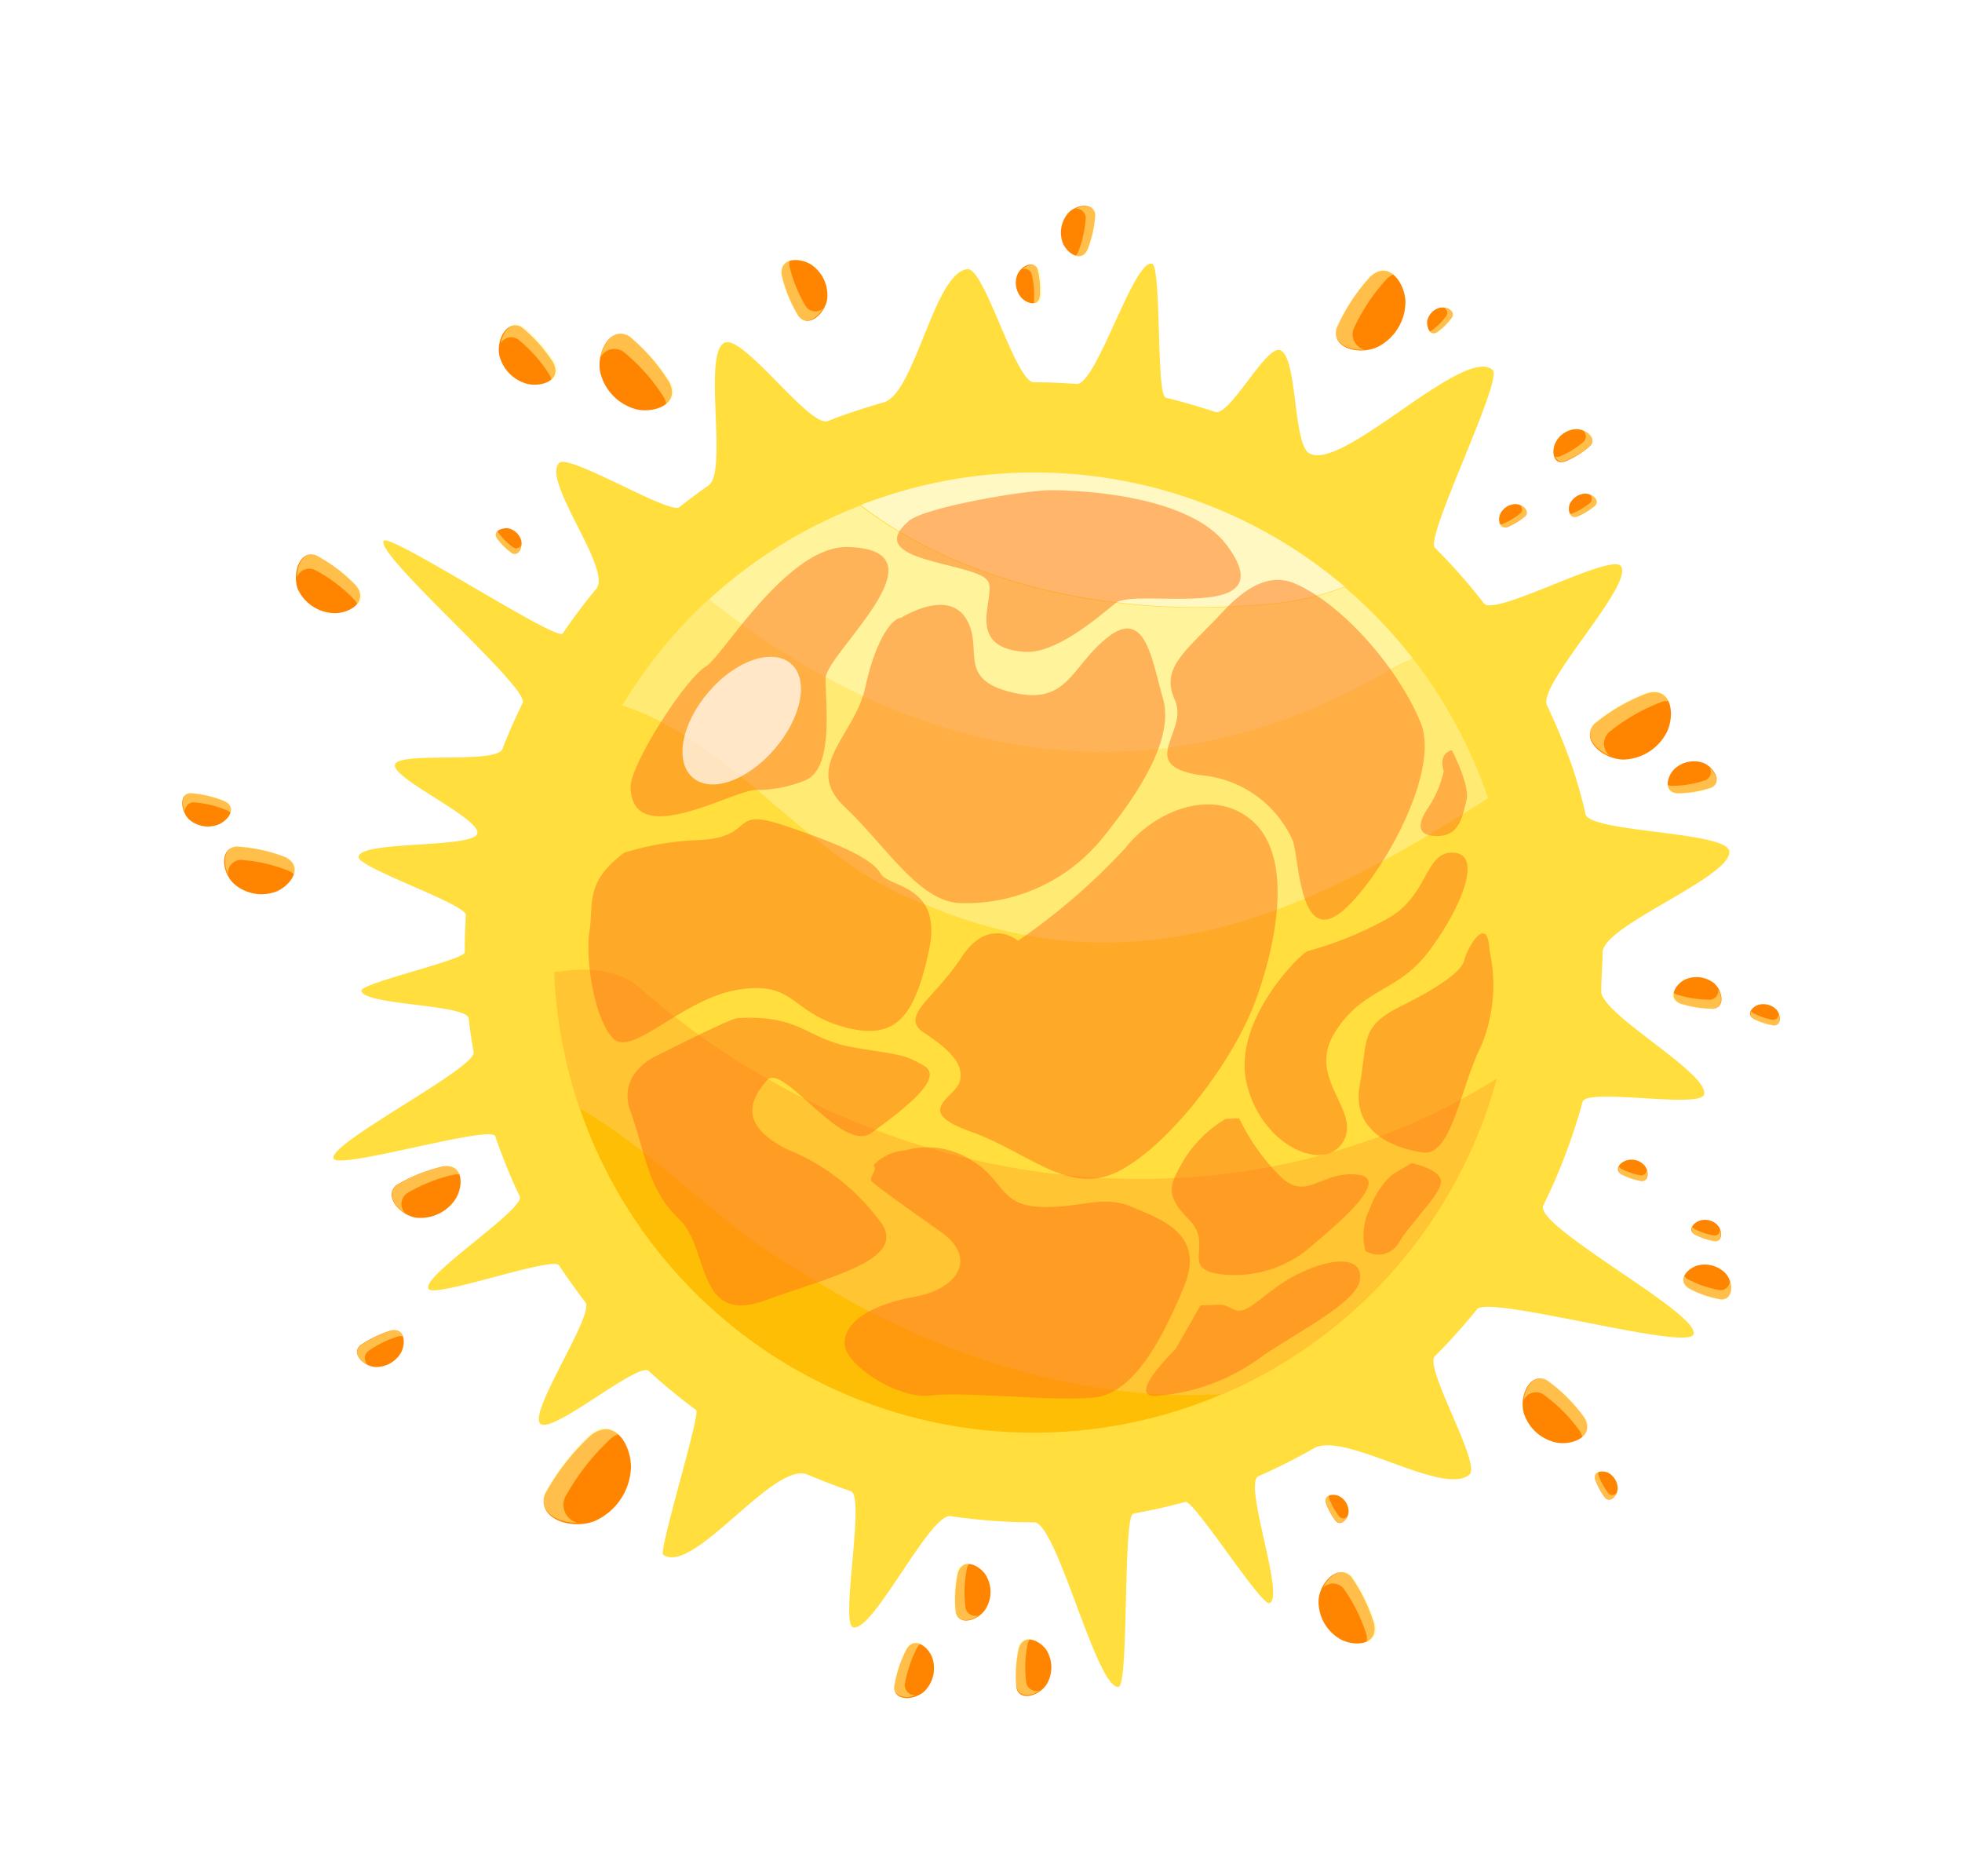 <svg xmlns="http://www.w3.org/2000/svg" xmlns:xlink="http://www.w3.org/1999/xlink" viewBox="0 0 106 101.33"><defs><style>.cls-1{mask:url(#mask);filter:url(#luminosity-noclip-2);}.cls-2{mix-blend-mode:multiply;fill:url(#linear-gradient);}.cls-3{fill:#ffde3e;}.cls-4{fill:#fff8c2;}.cls-5{fill:#fff39c;}.cls-6{fill:#ffeb73;}.cls-7{fill:#ffbe06;}.cls-8{fill:#ffc533;}.cls-9{fill:#ff7415;}.cls-12,.cls-9{opacity:0.5;}.cls-10{fill:#fff;opacity:0.7;}.cls-11{fill:#ff8500;}.cls-12{fill:#fffa94;}.cls-13{mask:url(#mask-2);}.cls-14{fill:url(#linear-gradient-2);}.cls-15{filter:url(#luminosity-noclip);}</style><filter id="luminosity-noclip" x="31.4" y="-7755.67" width="50.81" height="32766" filterUnits="userSpaceOnUse" color-interpolation-filters="sRGB"><feFlood flood-color="#fff" result="bg"/><feBlend in="SourceGraphic" in2="bg"/></filter><mask id="mask" x="31.4" y="-7755.67" width="50.81" height="32766" maskUnits="userSpaceOnUse"><g class="cls-15"/></mask><linearGradient id="linear-gradient" x1="54.79" y1="50.52" x2="80.79" y2="70.75" gradientUnits="userSpaceOnUse"><stop offset="0"/><stop offset="1" stop-color="#fff"/></linearGradient><filter id="luminosity-noclip-2" x="31.4" y="26.79" width="50.81" height="50.82" filterUnits="userSpaceOnUse" color-interpolation-filters="sRGB"><feFlood flood-color="#fff" result="bg"/><feBlend in="SourceGraphic" in2="bg"/></filter><mask id="mask-2" x="31.4" y="26.79" width="50.81" height="50.82" maskUnits="userSpaceOnUse"><g class="cls-1"><path class="cls-2" d="M63.56,26.79A25.91,25.91,0,0,1,31.4,59,25.93,25.93,0,1,0,63.56,26.79Z"/></g></mask><linearGradient id="linear-gradient-2" x1="54.79" y1="50.52" x2="80.79" y2="70.75" gradientUnits="userSpaceOnUse"><stop offset="0" stop-color="#ff3b00"/><stop offset="1" stop-color="#ff8d00"/></linearGradient></defs><g id="Layer_2" data-name="Layer 2"><path class="cls-3" d="M85,41.58a31.94,31.94,0,0,0-1.42-3.47c-.54-1.12,4.68-6.48,4-7.52-.49-.77-6.85,2.76-7.41,2a30.11,30.11,0,0,0-2.65-3c-.55-.56,3.72-9.1,3.12-9.61-1.56-1.33-8.1,5.51-9.9,4.51-.9-.5-.62-5.16-1.57-5.57-.76-.32-2.73,3.59-3.52,3.33s-1.76-.55-2.67-.77c-.53-.13-.21-7.14-.75-7.24-1-.19-3,6.58-4.07,6.5-.76-.06-1.53-.09-2.3-.09-1,0-2.66-6.19-3.59-6.11-1.81.17-2.83,6.74-4.54,7.2-1,.28-2,.61-3,1S40.13,18,39.13,18.52c-1.18.61.22,7-.86,7.71-.54.37-1.06.77-1.57,1.17S30.76,24.51,30.22,25c-1,.93,2.86,5.74,2,6.8-.64.77-1.25,1.58-1.82,2.42-.31.46-9.38-5.48-9.67-5-.45.76,7.89,7.94,7.51,8.74s-.77,1.64-1.09,2.49-5.59.12-5.81.85,4.62,2.9,4.45,3.72-6.31.37-6.42,1.26c-.07.59,5.84,2.55,5.8,3.16s-.06,1.33-.06,2c0,.41-5.6,1.66-5.58,2.07,0,.79,5.7.73,5.79,1.5.07.61.16,1.22.27,1.82.15.87-7.8,4.89-7.57,5.74.17.67,8.52-1.84,8.74-1.19.13.39.27.77.42,1.15.27.71.57,1.41.9,2.09s-5.35,4.32-4.93,5c.3.53,6.72-1.78,7.05-1.27.45.68.93,1.34,1.43,2s-3.06,5.88-2.45,6.54,5.3-3.36,5.87-2.83a32.21,32.21,0,0,0,2.56,2.11c.26.19-2.05,7.63-1.78,7.81,1.64,1.14,6-5.13,7.82-4.32.76.32,1.53.62,2.32.89s-.59,7.17.12,7.35c1.08.29,4.16-6.21,5.28-6a30.36,30.36,0,0,0,4.5.33c1.23,0,3.36,9,4.56,8.89.57-.06.23-9.26.8-9.36.95-.17,1.89-.38,2.81-.63.45-.13,4.09,5.61,4.54,5.47.88-.29-1.44-6.49-.59-6.86a32,32,0,0,0,3-1.51c1.65-.94,7,2.64,8.4,1.42.66-.55-2.47-5.79-1.87-6.39a32.07,32.07,0,0,0,2.28-2.54c.61-.77,11.13,2.2,11.67,1.39.68-1-8.65-5.87-8.09-7a31.1,31.1,0,0,0,2.12-5.59c.21-.78,6.42.39,6.57-.41.22-1.19-5.65-4.36-5.56-5.59,0-.68.07-1.37.07-2.07,0-1.46,7-4.07,6.85-5.47-.15-1.08-7.51-1-7.77-2C85.49,43.18,85.25,42.37,85,41.58Z"/><path class="cls-4" d="M67.47,32.69a16.09,16.09,0,0,0,5.18-1A25.88,25.88,0,0,0,46.5,27.28C52.38,31.79,60.51,33.22,67.47,32.69Z"/><path class="cls-5" d="M74.81,36.36a8.17,8.17,0,0,1,1.53-.78,26.42,26.42,0,0,0-3.69-3.86,16.09,16.09,0,0,1-5.18,1c-7,.53-15.09-.9-21-5.41a25.84,25.84,0,0,0-8.2,5.1C48.64,40.59,61.45,44,74.81,36.36Z"/><path class="cls-6" d="M80.4,43.13a26,26,0,0,0-4.06-7.55,8.17,8.17,0,0,0-1.53.78c-13.36,7.63-26.17,4.23-36.51-4a26,26,0,0,0-4.68,5.75c6.09,2,10.1,8.47,16.24,10.7C61.5,53.82,71.05,49.18,80.4,43.13Z"/><path class="cls-7" d="M43.25,68.65c-4.3-2.39-7.67-6.35-11.94-8.81A25.93,25.93,0,0,0,66.07,75.29C58.27,75.73,50.1,73.08,43.25,68.65Z"/><path class="cls-8" d="M80.87,58.26c-13.62,8.59-32.82,7-46.42-5-1.28-1-2.85-1-4.51-.74a26.21,26.21,0,0,0,1.37,7.34c4.27,2.46,7.64,6.42,11.94,8.81,6.85,4.43,15,7.08,22.82,6.64A26,26,0,0,0,80.87,58.26Z"/><path class="cls-3" d="M34.45,53.24c13.6,12,32.8,13.61,46.42,5a25.84,25.84,0,0,0-.47-15.13c-9.35,6-18.9,10.69-30.54,5.7-6.14-2.23-10.15-8.69-16.24-10.7a25.69,25.69,0,0,0-3.7,13.33c0,.35,0,.69,0,1C31.6,52.29,33.17,52.28,34.45,53.24Z"/><path class="cls-9" d="M44.6,36.67c0,1.36.45,4.82-1.07,5.47a6.87,6.87,0,0,1-2.67.53c-1.27,0-6.68,3.28-6.79-.12C34,41.39,37,36.67,38.14,36c.9-.54,4.42-6.57,7.7-6.45C51.33,29.72,44.6,35.29,44.6,36.67Z"/><path class="cls-9" d="M60.27,32.58c-1.06.86-3.26,2.75-4.92,2.63-3.4-.24-1.42-3.11-2-3.86-.8-1-6.82-1-4.26-3.2.87-.76,6.31-1.67,7.66-1.67,1.92,0,7.52.33,9.51,2.94C69.54,33.79,61.33,31.7,60.27,32.58Z"/><path class="cls-10" d="M42.72,35.84c1,.84.6,2.91-.87,4.62S38.41,42.87,37.42,42s-.6-2.91.86-4.62S41.73,35,42.72,35.84Z"/><path class="cls-9" d="M48.67,33.38c-.45,0-1.36,1.14-1.92,3.74s-3.4,4.3-1.13,6.45,4,5.1,6.22,5.21a9.48,9.48,0,0,0,7.81-3.62c2.38-2.95,3.74-5.55,3.17-7.47s-.9-4.87-2.94-3.29-2.15,3.74-5.21,3-1.47-2.38-2.49-4S48.67,33.38,48.67,33.38Z"/><path class="cls-9" d="M33.73,46.06a15.3,15.3,0,0,1,4-.68c3.19-.15,1.59-1.81,4.64-.79s4.76,1.81,5.21,2.6,3.39.57,2.6,4.19-1.81,4.87-4.64,4.08-2.6-2.49-5.66-2-5.77,3.74-6.79,2.6-1.47-4.3-1.24-5.77S31.58,47.65,33.73,46.06Z"/><path class="cls-9" d="M39.84,55c-.36,0-4.3,2-4.3,2s-2.26.91-1.47,3.06.91,4.19,2.6,5.77.91,5.77,4.64,4.42,8-2.27,6.12-4.42a11.45,11.45,0,0,0-4.87-3.73c-2.72-1.36-2-2.72-1.13-3.74s4.07,4,5.66,2.83,4-2.94,2.83-3.62-1.36-.57-3.85-1S43.24,54.78,39.84,55Z"/><path class="cls-9" d="M55,50.82s-1.58-1.36-3.06.9-3.39,3.17-2,4.08,2.15,1.69,1.92,2.6-2.6,1.59.57,2.72,5.32,3.51,8,2.15,6.23-5.89,7.47-9.4,1.82-7.69-.22-9.51-5.21-.68-6.91,1.48A34.53,34.53,0,0,1,55,50.82Z"/><path class="cls-9" d="M70.07,31.57c-.73-.33-2-.68-4,1.47s-3.39,3-2.6,4.76-2.15,3.51,1.36,4.07a6,6,0,0,1,5,3.51c.34.8.34,5,2.15,4.19S78,42,76.74,39,72.56,32.71,70.07,31.57Z"/><path class="cls-9" d="M47.2,62.93a2.64,2.64,0,0,1,1.7-.79,4.41,4.41,0,0,1,3.62.56c1.7,1,1.47,2.38,3.62,2.49s3.4-.68,5,0,4,1.47,2.83,4.3-2.71,5.78-4.86,6-7.14-.34-8.83-.11-4.53-1.58-4.64-2.72,1.24-2.15,3.73-2.6,3.4-2.15,1.47-3.51-3.51-2.49-3.73-2.72S47.43,63.27,47.2,62.93Z"/><path class="cls-9" d="M70.63,51.38c-.34.12-4.07,3.74-3.28,7.13s4.19,4.87,5.21,3.17-2-3.39-.46-5.88,3.4-2.15,5.1-4.42,2.94-5.2,1.36-5.32-1.36,2.27-3.51,3.51A19,19,0,0,1,70.63,51.38Z"/><path class="cls-9" d="M80.48,51.38a8.53,8.53,0,0,1-.45,5.1c-1.14,2.26-1.59,6-3.17,5.77s-3.85-1.13-3.4-3.62,0-3.17,2.27-4.3S79,52.4,79.12,51.84,80.37,49.23,80.48,51.38Z"/><path class="cls-9" d="M66.22,60.44A6.57,6.57,0,0,0,64,62.59c-.79,1.36-1.13,1.92.23,3.28s-.45,2.6,1.58,2.94a6.29,6.29,0,0,0,4.87-1.35c.91-.8,4.64-3.74,2.72-4s-2.72,1.36-4.08.23a11.24,11.24,0,0,1-2.37-3.28Z"/><path class="cls-9" d="M64.86,70.51,63.5,72.89s-2.94,2.83-.79,2.49a10.89,10.89,0,0,0,5.32-2c1.7-1.24,5.2-2.94,5.43-4.19s-1.24-1.35-3.17-.45-2.83,2.38-3.62,2S66.22,70.51,64.86,70.51Z"/><path class="cls-9" d="M78.44,40.52s1,1.92.79,2.71-.34,1.93-1.58,1.93-1-.8-.45-1.59A5.9,5.9,0,0,0,78,41.65S77.65,40.74,78.44,40.52Z"/><path class="cls-9" d="M75.16,63.49A4.78,4.78,0,0,0,74,65.3a3.29,3.29,0,0,0-.23,2.27,1.29,1.29,0,0,0,1.81-.45c.68-1.14,2.27-2.61,2.27-3.29s-1.59-1-1.59-1Z"/><path class="cls-11" d="M72.22,17.72c-.32,1.08,1.21,1.51,2.25,1a2.74,2.74,0,0,0,1.46-2.5c-.08-1-.92-2.17-1.89-1.28A10.13,10.13,0,0,0,72.22,17.72Z"/><path class="cls-12" d="M73.12,17.79a10.31,10.31,0,0,1,1.82-2.74,1.36,1.36,0,0,1,.34-.23.87.87,0,0,0-1.25.11,10.13,10.13,0,0,0-1.82,2.74c-.25.84.62,1.28,1.51,1.22A.86.86,0,0,1,73.12,17.79Z"/><path class="cls-11" d="M86.14,39.1c-.77.83.41,1.89,1.54,1.93a2.71,2.71,0,0,0,2.42-1.58c.4-1,.15-2.36-1.11-2A10.16,10.16,0,0,0,86.14,39.1Z"/><path class="cls-12" d="M86.91,39.57a10.28,10.28,0,0,1,2.85-1.65,1.18,1.18,0,0,1,.4-.05A.88.88,0,0,0,89,37.4a10.28,10.28,0,0,0-2.85,1.65c-.6.65,0,1.43.8,1.76A.85.85,0,0,1,86.91,39.57Z"/><path class="cls-11" d="M34,18.17c-1-.59-1.77.78-1.58,1.9a2.72,2.72,0,0,0,2,2.05c1,.2,2.34-.32,1.73-1.49A10.22,10.22,0,0,0,34,18.17Z"/><path class="cls-12" d="M33.68,19a10.27,10.27,0,0,1,2.19,2.47,1.23,1.23,0,0,1,.13.38.86.86,0,0,0,.22-1.23A10.16,10.16,0,0,0,34,18.16c-.75-.45-1.4.27-1.56,1.15A.85.85,0,0,1,33.68,19Z"/><path class="cls-11" d="M43.15,17.09c.52.64,1.4-.11,1.54-.92a2,2,0,0,0-.9-1.9c-.66-.38-1.69-.34-1.55.61A7.48,7.48,0,0,0,43.15,17.09Z"/><path class="cls-12" d="M43.56,16.58a7.48,7.48,0,0,1-.91-2.21,1.5,1.5,0,0,1,0-.3.64.64,0,0,0-.44.8,7.36,7.36,0,0,0,.9,2.21c.41.49,1,.15,1.35-.41A.62.62,0,0,1,43.56,16.58Z"/><path class="cls-11" d="M17.08,30c-.87-.32-1.3.92-1,1.8a2.23,2.23,0,0,0,2,1.32c.86,0,1.83-.64,1.15-1.49A8.51,8.51,0,0,0,17.08,30Z"/><path class="cls-12" d="M17,30.78a8.36,8.36,0,0,1,2.16,1.63.88.88,0,0,1,.17.29.73.73,0,0,0,0-1A8.51,8.51,0,0,0,17.12,30c-.68-.25-1.08.45-1.07,1.18A.7.7,0,0,1,17,30.78Z"/><path class="cls-11" d="M12.78,45.73c-.93.07-.81,1.37-.15,2a2.25,2.25,0,0,0,2.34.41c.79-.36,1.42-1.34.46-1.83A8.64,8.64,0,0,0,12.78,45.73Z"/><path class="cls-12" d="M13,46.45a8.34,8.34,0,0,1,2.64.61,1,1,0,0,1,.27.2.72.72,0,0,0-.44-.94,8.34,8.34,0,0,0-2.64-.61c-.72,0-.81.85-.51,1.51A.71.71,0,0,1,13,46.45Z"/><path class="cls-11" d="M21.44,64c-.73.58.1,1.59,1,1.77a2.26,2.26,0,0,0,2.17-1c.45-.74.42-1.9-.65-1.77A8.68,8.68,0,0,0,21.44,64Z"/><path class="cls-12" d="M22,64.45a8.55,8.55,0,0,1,2.53-1,1,1,0,0,1,.34,0A.72.72,0,0,0,24,63a8.26,8.26,0,0,0-2.53,1c-.57.45-.2,1.16.43,1.54A.71.71,0,0,1,22,64.45Z"/><path class="cls-11" d="M29.44,80.71C29,82,30.78,82.65,32.09,82.18a3.31,3.31,0,0,0,2-2.91c0-1.28-.92-2.73-2.18-1.73A12.57,12.57,0,0,0,29.44,80.71Z"/><path class="cls-12" d="M30.53,80.88A12.57,12.57,0,0,1,33,77.71a1.49,1.49,0,0,1,.43-.25,1.07,1.07,0,0,0-1.53,0,12.68,12.68,0,0,0-2.46,3.18c-.37,1,.64,1.62,1.73,1.61A1,1,0,0,1,30.53,80.88Z"/><path class="cls-11" d="M51.64,87.12c.19.71,1.19.43,1.6-.19a1.75,1.75,0,0,0,0-1.88c-.39-.56-1.25-.9-1.49-.07A6.78,6.78,0,0,0,51.64,87.12Z"/><path class="cls-12" d="M52.16,86.86a6.75,6.75,0,0,1,.08-2.15.88.88,0,0,1,.11-.24.56.56,0,0,0-.66.48,6.75,6.75,0,0,0-.08,2.15c.15.55.79.5,1.26.16A.56.56,0,0,1,52.16,86.86Z"/><path class="cls-11" d="M54.92,91.2c.19.71,1.19.42,1.61-.19a1.79,1.79,0,0,0,0-1.89c-.4-.55-1.26-.89-1.49-.07A6.75,6.75,0,0,0,54.92,91.2Z"/><path class="cls-12" d="M55.45,90.93a6.48,6.48,0,0,1,.07-2.14,1.17,1.17,0,0,1,.11-.25A.58.58,0,0,0,55,89a6.53,6.53,0,0,0-.07,2.15c.15.55.78.5,1.25.16A.56.56,0,0,1,55.45,90.93Z"/><path class="cls-11" d="M48.31,91.14c0,.73,1,.73,1.59.26a1.76,1.76,0,0,0,.48-1.82c-.22-.65-1-1.21-1.41-.48A6.64,6.64,0,0,0,48.31,91.14Z"/><path class="cls-12" d="M48.88,91a6.85,6.85,0,0,1,.67-2,.74.74,0,0,1,.17-.21.57.57,0,0,0-.76.29,6.57,6.57,0,0,0-.67,2c0,.57.61.7,1.16.5A.57.57,0,0,1,48.88,91Z"/><path class="cls-11" d="M10.31,42.85c-.64,0-.56.94-.11,1.4a1.55,1.55,0,0,0,1.62.28c.54-.24,1-.91.31-1.25A5.92,5.92,0,0,0,10.31,42.85Z"/><path class="cls-12" d="M10.45,43.34a5.84,5.84,0,0,1,1.81.43.7.7,0,0,1,.19.13.49.49,0,0,0-.3-.64,5.71,5.71,0,0,0-1.82-.42c-.49,0-.55.58-.34,1A.49.49,0,0,1,10.45,43.34Z"/><path class="cls-11" d="M19.45,72.68c-.47.44.16,1.09.8,1.16a1.56,1.56,0,0,0,1.43-.8c.26-.54.17-1.33-.56-1.17A6,6,0,0,0,19.45,72.68Z"/><path class="cls-12" d="M19.87,73a5.8,5.8,0,0,1,1.67-.82,1,1,0,0,1,.23,0,.49.49,0,0,0-.64-.3,5.8,5.8,0,0,0-1.67.82c-.36.34-.07.8.39,1A.48.48,0,0,1,19.87,73Z"/><path class="cls-11" d="M93,70.19c.64,0,.66-.88.25-1.38a1.56,1.56,0,0,0-1.58-.44c-.56.19-1.06.81-.43,1.22A5.54,5.54,0,0,0,93,70.19Z"/><path class="cls-12" d="M92.93,69.69a5.81,5.81,0,0,1-1.76-.6.66.66,0,0,1-.17-.16.49.49,0,0,0,.23.67,5.83,5.83,0,0,0,1.77.61c.49,0,.61-.52.45-1A.49.49,0,0,1,92.93,69.69Z"/><path class="cls-11" d="M92.47,42.54c.57-.29.15-1.08-.44-1.33a1.55,1.55,0,0,0-1.6.36c-.4.44-.54,1.23.2,1.28A5.74,5.74,0,0,0,92.47,42.54Z"/><path class="cls-12" d="M92.15,42.14a5.74,5.74,0,0,1-1.84.31.71.71,0,0,1-.22-.05c0,.25.17.45.53.48a5.69,5.69,0,0,0,1.83-.31c.45-.23.29-.76-.08-1.1A.48.48,0,0,1,92.15,42.14Z"/><path class="cls-11" d="M92.58,54.49c.64-.09.49-1,0-1.4A1.53,1.53,0,0,0,91,52.93c-.52.28-.9,1-.21,1.28A5.94,5.94,0,0,0,92.58,54.49Z"/><path class="cls-12" d="M92.41,54a5.88,5.88,0,0,1-1.85-.29.68.68,0,0,1-.19-.11c-.07.24,0,.47.35.61a5.79,5.79,0,0,0,1.84.29c.49-.07.51-.62.27-1.07A.49.49,0,0,1,92.41,54Z"/><path class="cls-11" d="M88.7,63.8c.39,0,.4-.54.15-.84a.93.93,0,0,0-1-.27c-.34.11-.64.49-.26.74A3.72,3.72,0,0,0,88.7,63.8Z"/><path class="cls-12" d="M88.65,63.49a3.52,3.52,0,0,1-1.08-.37.45.45,0,0,1-.1-.09.3.3,0,0,0,.14.41,3.5,3.5,0,0,0,1.07.36c.31,0,.38-.31.28-.6A.29.29,0,0,1,88.65,63.49Z"/><path class="cls-11" d="M92.67,67.05c.39,0,.39-.54.15-.84a.93.93,0,0,0-1-.27c-.34.12-.65.5-.27.74A3.52,3.52,0,0,0,92.67,67.05Z"/><path class="cls-12" d="M92.61,66.74a3.5,3.5,0,0,1-1.07-.36.52.52,0,0,1-.11-.1.31.31,0,0,0,.15.41,3.43,3.43,0,0,0,1.07.37c.3,0,.37-.32.28-.61C92.9,66.62,92.81,66.75,92.61,66.74Z"/><path class="cls-11" d="M95.84,55.39c.39,0,.39-.53.15-.84a1,1,0,0,0-1-.27c-.34.12-.65.5-.27.74A3.52,3.52,0,0,0,95.84,55.39Z"/><path class="cls-12" d="M95.78,55.09a3.72,3.72,0,0,1-1.07-.37l-.11-.09a.3.3,0,0,0,.15.4,3.43,3.43,0,0,0,1.07.37c.3,0,.37-.32.28-.61A.31.31,0,0,1,95.78,55.09Z"/><path class="cls-11" d="M82.41,27.88c.25-.29-.16-.65-.55-.65a.94.94,0,0,0-.82.56c-.13.34,0,.81.4.68A3.61,3.61,0,0,0,82.41,27.88Z"/><path class="cls-12" d="M82.14,27.73a3.61,3.61,0,0,1-1,.59l-.14,0a.3.3,0,0,0,.4.15,3.46,3.46,0,0,0,1-.59c.2-.23,0-.49-.29-.6A.29.29,0,0,1,82.14,27.73Z"/><path class="cls-11" d="M86.18,27.31c.26-.29-.15-.64-.55-.65a1,1,0,0,0-.82.56c-.13.34,0,.82.4.68A3.61,3.61,0,0,0,86.18,27.31Z"/><path class="cls-12" d="M85.91,27.16a3.61,3.61,0,0,1-1,.59l-.13,0a.29.29,0,0,0,.4.15,3.61,3.61,0,0,0,1-.59c.2-.23,0-.49-.29-.6A.3.3,0,0,1,85.91,27.16Z"/><path class="cls-11" d="M85.92,24.08c.36-.4-.21-.89-.75-.9A1.31,1.31,0,0,0,84,24c-.18.46-.05,1.12.55.93A4.8,4.8,0,0,0,85.92,24.08Z"/><path class="cls-12" d="M85.55,23.87a5,5,0,0,1-1.33.81l-.19,0a.4.4,0,0,0,.55.2,4.69,4.69,0,0,0,1.34-.81c.27-.31,0-.67-.41-.82A.4.4,0,0,1,85.55,23.87Z"/><path class="cls-11" d="M78.45,17.14c.18-.35-.31-.6-.69-.51a.94.94,0,0,0-.66.74c0,.36.16.8.55.57A3.57,3.57,0,0,0,78.45,17.14Z"/><path class="cls-12" d="M78.15,17.05a3.57,3.57,0,0,1-.8.8.38.38,0,0,1-.13.06.31.31,0,0,0,.43.05,3.47,3.47,0,0,0,.8-.81c.14-.26-.12-.47-.42-.51A.3.3,0,0,1,78.15,17.05Z"/><path class="cls-11" d="M27.66,29.88c.34.18.59-.31.5-.69a.94.94,0,0,0-.75-.66c-.36,0-.79.17-.56.55A3.47,3.47,0,0,0,27.66,29.88Z"/><path class="cls-12" d="M27.74,29.58a3.69,3.69,0,0,1-.81-.8.61.61,0,0,1-.05-.12.3.3,0,0,0-.05.43,3.49,3.49,0,0,0,.81.79c.27.14.47-.12.51-.43A.29.29,0,0,1,27.74,29.58Z"/><path class="cls-11" d="M86.73,80.92c.28.27.65-.13.67-.52a1,1,0,0,0-.52-.85c-.34-.14-.82-.06-.7.37A3.57,3.57,0,0,0,86.73,80.92Z"/><path class="cls-12" d="M86.89,80.65a3.44,3.44,0,0,1-.54-1,.36.36,0,0,1,0-.14.31.31,0,0,0-.17.4,3.56,3.56,0,0,0,.55,1c.22.21.49,0,.61-.26A.29.29,0,0,1,86.89,80.65Z"/><path class="cls-11" d="M72.18,82.18c.28.27.66-.13.68-.52a.94.94,0,0,0-.53-.85c-.33-.14-.81-.06-.7.37A3.57,3.57,0,0,0,72.18,82.18Z"/><path class="cls-12" d="M72.35,81.91a3.56,3.56,0,0,1-.55-1,.78.78,0,0,1,0-.14.3.3,0,0,0-.16.4,3.3,3.3,0,0,0,.55,1c.21.21.49,0,.61-.26A.29.29,0,0,1,72.35,81.91Z"/><path class="cls-11" d="M73,85.17c-.67-.71-1.66.24-1.76,1.22a2.34,2.34,0,0,0,1.22,2.18c.81.4,2,.27,1.78-.85A9,9,0,0,0,73,85.17Z"/><path class="cls-12" d="M72.59,85.81a8.8,8.8,0,0,1,1.25,2.55,1.53,1.53,0,0,1,0,.36.76.76,0,0,0,.47-1,8.81,8.81,0,0,0-1.25-2.56c-.52-.55-1.23-.1-1.57.59A.75.75,0,0,1,72.59,85.81Z"/><path class="cls-11" d="M83.56,74.55c-.86-.45-1.48.78-1.25,1.73a2.35,2.35,0,0,0,1.87,1.66c.9.11,2-.41,1.4-1.39A8.92,8.92,0,0,0,83.56,74.55Z"/><path class="cls-12" d="M83.35,75.3a8.71,8.71,0,0,1,2,2,1,1,0,0,1,.14.33.76.76,0,0,0,.12-1.08,8.71,8.71,0,0,0-2-2c-.68-.35-1.2.31-1.29,1.07A.75.75,0,0,1,83.35,75.3Z"/><path class="cls-11" d="M28.19,17.68c-.75-.46-1.37.61-1.22,1.48a2.1,2.1,0,0,0,1.58,1.59c.8.15,1.81-.25,1.34-1.16A8.1,8.1,0,0,0,28.19,17.68Z"/><path class="cls-12" d="M28,18.34a7.79,7.79,0,0,1,1.69,1.91,1,1,0,0,1,.11.3.69.69,0,0,0,.17-1,8.1,8.1,0,0,0-1.7-1.91c-.58-.35-1.08.21-1.21.89A.66.66,0,0,1,28,18.34Z"/><path class="cls-11" d="M56.05,14.53c-.2-.47-.85-.19-1.07.27a1.22,1.22,0,0,0,.2,1.28c.32.34.93.49,1-.09A4.48,4.48,0,0,0,56.05,14.53Z"/><path class="cls-12" d="M55.72,14.75a4.75,4.75,0,0,1,.14,1.47.69.69,0,0,1,0,.17c.2,0,.36-.1.4-.39a4.39,4.39,0,0,0-.14-1.46c-.15-.36-.58-.27-.87,0A.4.4,0,0,1,55.72,14.75Z"/><path class="cls-11" d="M59.17,11.6c-.06-.67-1-.58-1.45-.1a1.61,1.61,0,0,0-.28,1.68c.27.55,1,1,1.31.3A6.07,6.07,0,0,0,59.17,11.6Z"/><path class="cls-12" d="M58.66,11.75a6.07,6.07,0,0,1-.42,1.88,1.16,1.16,0,0,1-.13.2.52.52,0,0,0,.66-.32,6.16,6.16,0,0,0,.42-1.89c0-.51-.61-.57-1.09-.35A.52.52,0,0,1,58.66,11.75Z"/><g class="cls-13"><path class="cls-14" d="M63.56,26.79A25.91,25.91,0,0,1,31.4,59,25.93,25.93,0,1,0,63.56,26.79Z"/></g></g></svg>